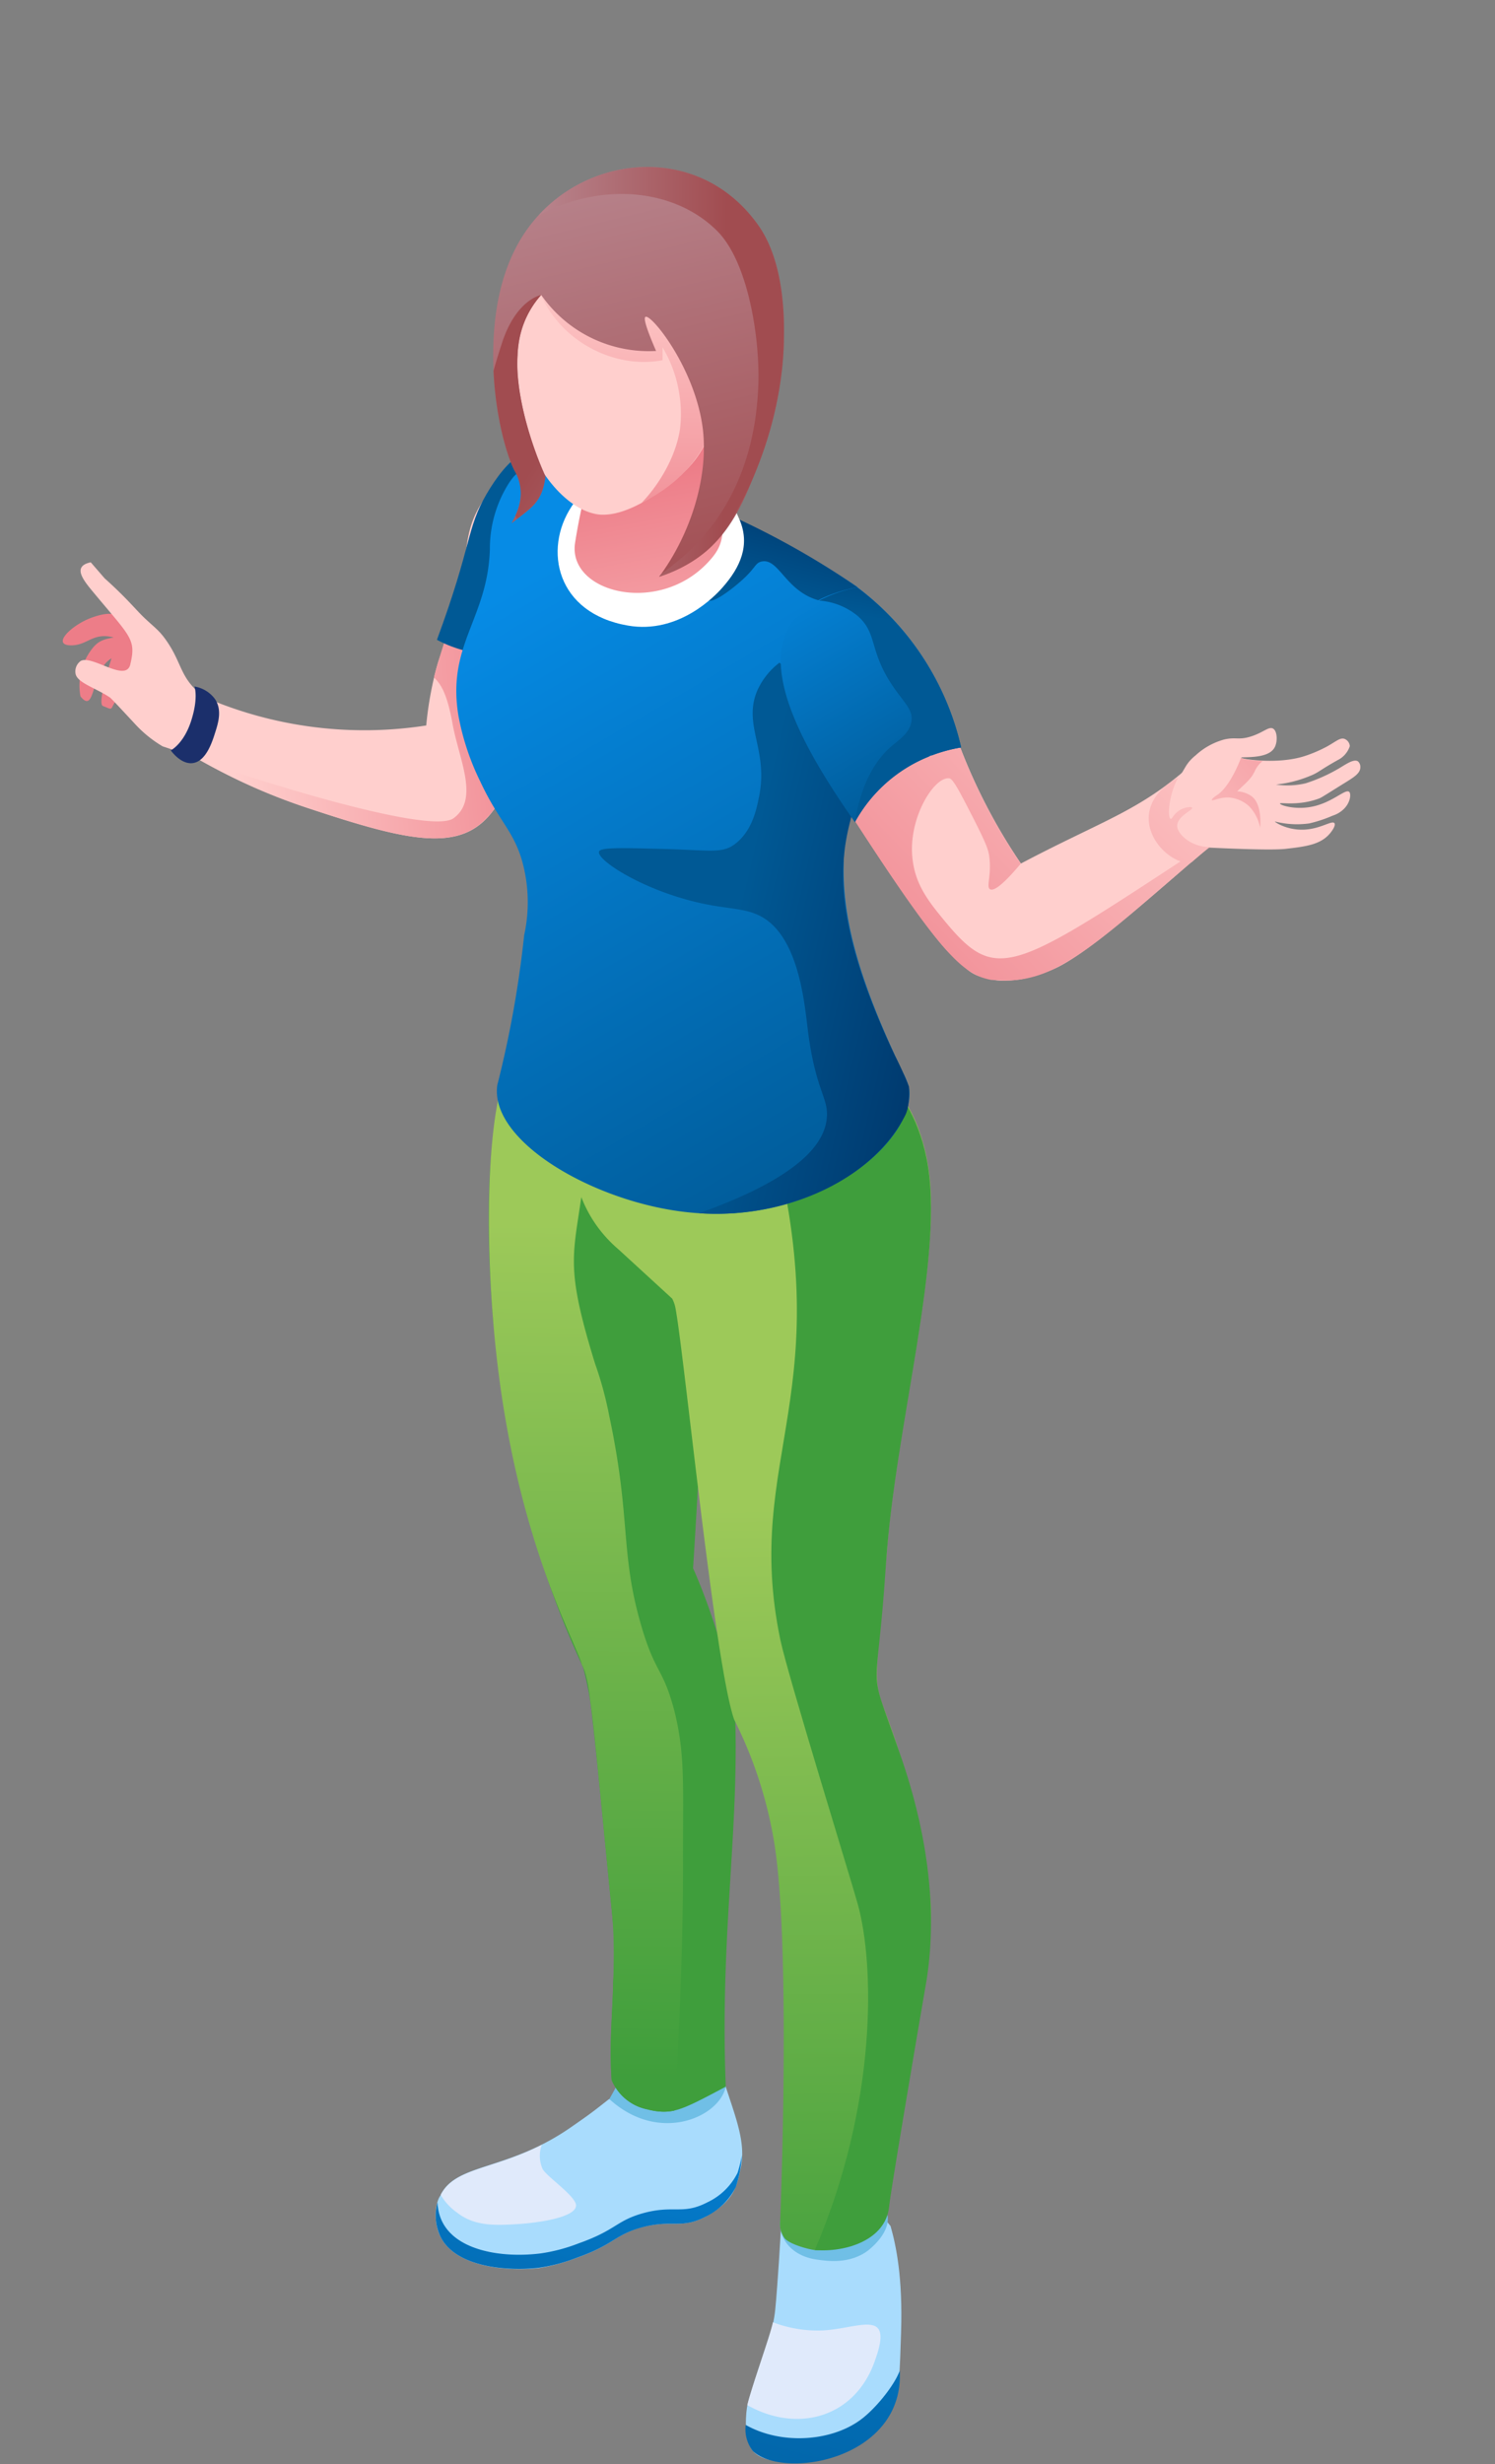 <svg id="Layer_1" data-name="Layer 1" xmlns="http://www.w3.org/2000/svg" xmlns:xlink="http://www.w3.org/1999/xlink" viewBox="0 0 291.72 480.53"><rect x="0" y="0" width="291.72" height="480.53" fill="#808080" stroke="none"/><defs><style>.cls-1{fill:#a9dcfd;}.cls-2{fill:#e0eafb;}.cls-3{fill:url(#linear-gradient);}.cls-4{fill:#70bfe6;}.cls-5{fill:#c1e3f4;}.cls-6{fill:url(#linear-gradient-2);}.cls-7{fill:#ffcfcd;}.cls-8{fill:url(#linear-gradient-3);}.cls-9{fill:url(#linear-gradient-4);}.cls-10{fill:url(#linear-gradient-5);}.cls-11{fill:url(#linear-gradient-6);}.cls-12{fill:#ed7d88;}.cls-13{fill:url(#linear-gradient-7);}.cls-14{fill:#1b2f6b;}.cls-15{fill:url(#linear-gradient-8);}.cls-16{fill:url(#linear-gradient-9);}.cls-17{fill:url(#linear-gradient-10);}.cls-18{fill:url(#linear-gradient-11);}.cls-19{fill:#fff;}.cls-20{fill:url(#New_Gradient_Swatch_copy_11);}.cls-21{fill:url(#New_Gradient_Swatch_copy_11-2);}.cls-22{fill:url(#linear-gradient-12);}.cls-23{fill:url(#linear-gradient-13);}.cls-24{fill:url(#linear-gradient-14);}.cls-25{fill:url(#linear-gradient-15);}.cls-26{fill:url(#linear-gradient-16);}.cls-27{fill:url(#linear-gradient-17);}.cls-28{fill:url(#linear-gradient-18);}.cls-29{fill:url(#linear-gradient-19);}</style><linearGradient id="linear-gradient" x1="95.73" y1="501.26" x2="127.55" y2="377.13" gradientUnits="userSpaceOnUse"><stop offset="0" stop-color="#005995"/><stop offset="1" stop-color="#068be5"/></linearGradient><linearGradient id="linear-gradient-2" x1="148.83" y1="514.87" x2="180.65" y2="390.74" xlink:href="#linear-gradient"/><linearGradient id="linear-gradient-3" x1="336.71" y1="336.52" x2="233.05" y2="321.6" gradientUnits="userSpaceOnUse"><stop offset="0" stop-color="#9dc959"/><stop offset="1" stop-color="#3f9e3c"/></linearGradient><linearGradient id="linear-gradient-4" x1="114.99" y1="238.71" x2="113.22" y2="405.19" xlink:href="#linear-gradient-3"/><linearGradient id="linear-gradient-5" x1="-5825.81" y1="294.02" x2="-5827.57" y2="460.76" gradientTransform="matrix(-1, 0, 0, 1, -5678.49, 0)" xlink:href="#linear-gradient-3"/><linearGradient id="linear-gradient-6" x1="335.05" y1="348.69" x2="231.35" y2="333.76" xlink:href="#linear-gradient-3"/><linearGradient id="linear-gradient-7" x1="114.99" y1="138.43" x2="44.95" y2="144.79" gradientUnits="userSpaceOnUse"><stop offset="0" stop-color="#ed7d88"/><stop offset="1" stop-color="#ffcfcd"/></linearGradient><linearGradient id="linear-gradient-8" x1="133.5" y1="141.57" x2="102.78" y2="113.33" gradientUnits="userSpaceOnUse"><stop offset="0" stop-color="#001440"/><stop offset="1" stop-color="#005995"/></linearGradient><linearGradient id="linear-gradient-9" x1="171.65" y1="232.59" x2="101.98" y2="113.47" xlink:href="#linear-gradient"/><linearGradient id="linear-gradient-10" x1="165.71" y1="74.86" x2="153.82" y2="119.07" xlink:href="#linear-gradient-8"/><linearGradient id="linear-gradient-11" x1="232.15" y1="203.44" x2="142.66" y2="182.54" xlink:href="#linear-gradient-8"/><linearGradient id="New_Gradient_Swatch_copy_11" x1="124.66" y1="92.49" x2="136.44" y2="157.7" xlink:href="#linear-gradient-7"/><linearGradient id="New_Gradient_Swatch_copy_11-2" x1="121.13" y1="116.31" x2="122.98" y2="49.9" xlink:href="#linear-gradient-7"/><linearGradient id="linear-gradient-12" x1="135.61" y1="118.06" x2="104.97" y2="-8.42" gradientUnits="userSpaceOnUse"><stop offset="0" stop-color="#a14c50"/><stop offset="1" stop-color="#c29ea9"/></linearGradient><linearGradient id="linear-gradient-13" x1="109" y1="83.12" x2="165.94" y2="120.6" xlink:href="#linear-gradient-12"/><linearGradient id="linear-gradient-14" x1="141.57" y1="72.64" x2="87.86" y2="72.09" xlink:href="#linear-gradient-12"/><linearGradient id="linear-gradient-15" x1="242.42" y1="161.14" x2="233.49" y2="165.63" xlink:href="#linear-gradient-7"/><linearGradient id="linear-gradient-16" x1="155.75" y1="202.52" x2="236.16" y2="125.05" xlink:href="#linear-gradient-7"/><linearGradient id="linear-gradient-17" x1="277.06" y1="126.33" x2="218.87" y2="176.12" xlink:href="#linear-gradient-7"/><linearGradient id="linear-gradient-18" x1="181.05" y1="157.75" x2="150.62" y2="105.84" xlink:href="#linear-gradient"/><linearGradient id="linear-gradient-19" x1="181.57" y1="81.66" x2="175.29" y2="121.33" xlink:href="#linear-gradient-8"/></defs><title>womanPhase5</title><path class="cls-1" d="M144.54,422.78c-.75,3.11-.85,6.22-6.88,9.52-4.9,2.5-6.5.43-12.68,2.12-5.14,1.51-5.14,3.3-12.44,5.89a37,37,0,0,1-7.36,2c-5.75.66-16.31,0-19.28-6.22-1.41-2.83-.94-6.74.1-8V428c3.2-6.31,13.29-4.52,25.88-13.48,3.53-2.45,3.86-2.73,6.93-5.14,0,0,0,0,.09,0,.17-.17.39-.11.52-.24,2-.54,7.8-.47,9.8-.33,3.8.33,7.37-.26,11.88-3.39.05.09.24.66.52,1.55C143.66,413.24,145.57,418,144.54,422.78Z"/><path class="cls-2" d="M112.4,430.2c-.23,2.29-7.57,3.3-11.3,3.53-4.47.27-8.47.47-11.93-2.25A11.25,11.25,0,0,1,86,428.06v0c2.68-5.28,10-4.86,19.73-9.79a6.26,6.26,0,0,0,.16,4.74C106.67,424.48,112.61,428.45,112.4,430.2Z"/><path class="cls-3" d="M143.57,426.52a12.87,12.87,0,0,1-5.92,5.79c-4.88,2.5-6.49.41-12.64,2.13-5.2,1.5-5.15,3.27-12.48,5.86a33.38,33.38,0,0,1-7.38,1.95c-5.72.69-16.29.07-19.25-6.17a9.56,9.56,0,0,1-.52-6.56c.34,9.06,11.68,11,20.13,9.93a33.38,33.38,0,0,0,7.38-1.95c7.33-2.59,7.28-4.37,12.48-5.86,6.15-1.72,7.76.37,12.64-2.14a12.53,12.53,0,0,0,5.92-5.78,28.1,28.1,0,0,0,.84-3.43A24.58,24.58,0,0,1,143.57,426.52Z"/><path class="cls-4" d="M141.62,406.94c-1.27,6-13.1,11.22-22.72,2.41q.46-.8.93-1.65c.32-.59.63-1.18.91-1.75l.09.1h0a19.27,19.27,0,0,0,4.29,2.64h0a5.52,5.52,0,0,0,.7.33c2.5,1.08,4.67,1.32,8.21.23a10.76,10.76,0,0,0,3.58-1.7v0a3.36,3.36,0,0,0,.37-.38,18.3,18.3,0,0,0,3-1.74C141.15,405.48,141.34,406.05,141.62,406.94Z"/><path class="cls-1" d="M175.83,454.74c-.24,7.66-.36,11.5-1.31,13.44C169.25,479,151,482.78,146.93,478c-2-2.44-1.31-8-1.09-8.93.31-1.33.86-2.92,1.56-5.21,3.91-12.1,3.6-9.56,4.27-18.22,1-13.32.54-14.68,2.17-16.42,3.31-3.58,12.9-4.16,19.93,4.89C174.88,438,176.16,444.19,175.83,454.74Z"/><path class="cls-2" d="M170.82,460.1c-3.79,11.36-15.14,14.51-25,8.94.86-3.63,4.41-13.37,5-16.16a24.45,24.45,0,0,0,9.75,1.59C167.57,454.11,174.42,450,170.82,460.1Z"/><path class="cls-4" d="M169.61,438.71c-3.64,2.93-8.23,2.24-10.38,1.92-6.18-.93-8.52-6.26-6-10.3,1.85-2.95,6.19-3.65,19.93,1.57C173.84,435.31,170,438.36,169.61,438.71Z"/><path class="cls-5" d="M168.35,435.48c-4.57,3.33-13.48,3-14.62-3.6-.73-5.61,4.61-5.8,9.42-6.08C170.45,425.38,174.69,430.88,168.35,435.48Z"/><path class="cls-6" d="M146.91,478a6.9,6.9,0,0,1-1.4-5.1c6.92,3.92,16.59,3.24,22.34-.95,2.78-2,6.59-6.57,7.72-9.64C176.49,479.6,153,483.7,146.91,478Z"/><path class="cls-7" d="M155,432.17v0S155,432.17,155,432.17Z"/><path class="cls-8" d="M141.62,406.94c-9.06,4.82-10.51,5.54-15.27,4.43a9.59,9.59,0,0,1-7-5.75c-.54-7.58.29-14.09.29-18.81a100.46,100.46,0,0,0,.09-10.56c-2.21-22.57-3.35-34.55-4.19-41.52a57.46,57.46,0,0,0-1.7-9.34l0,0c-1.87-4.72-13.26-26.38-17.49-66.84-.09-.62-.14-1.23-.18-1.84-1.39-18.25-2-42.43,6.83-59,6.93,3.4.71.38,35.73,17.63-.42,30.41-1.6,61-3.49,90.5,3.49,7.78,8,21.5,8.25,30C144.07,358.53,140.49,378.09,141.62,406.94Z"/><path class="cls-9" d="M133.28,363.53c0,22.25-1.46,44.31-1.7,48.08a11.17,11.17,0,0,1-5.23-.24,9.59,9.59,0,0,1-7-5.75c-.72-10.11,1.23-21.37,0-33.32-2.06-20.54-3.5-36.59-4.2-40.78-.18-1.77-.67-5.29-1.6-6.83-1.18-4.72-14.2-26.47-17.39-68-1-12.5-1.46-32.69,1.6-44.73,0,0,0,0,.09,0,6.27,2.88,17.07,6.79,17.07,6.79-1.63,26.56-6.29,22.93,1.18,47.14a69.56,69.56,0,0,1,2.78,10.23c4.29,20.12,2.07,26.53,6.22,40.82,2.83,9.75,4.29,8.1,6.6,17.15C133.75,342.6,133.23,348.68,133.28,363.53Z"/><path class="cls-10" d="M120.71,243.67l10.45,9.58a6.3,6.3,0,0,1,.61,1.67c1.62,8,7.64,69.42,11.48,80.41v0A83.19,83.19,0,0,1,151,358.9c3.44,20.05,1.24,74.19,1.24,74.19a4.77,4.77,0,0,0,.84,3.39c.93,1.14,4.44,2.14,5.91,2.32,2.53.3,9.43-2.65,14.5-8.58a.42.42,0,0,1,0-.12c5.41-42.62,8.45-49.33,8.16-58-.27-7.94-3.82-23.62-7.2-33.48-4.58-13.34-3.91-5.29-1.26-37.88,2.17-24.24,9.69-51.9,8.31-70.12-1.32-14.86-8.63-20.24-8.63-20.24-21.13-3.91-9.59-1.77-52.86-9.81C109.36,213.44,107.94,232.8,120.71,243.67Z"/><path class="cls-11" d="M175.2,340.88c5.41,14.92,8.22,31.51,5.28,47.16-1.39,8-6.8,39.93-7,42.36-.66,6.37-8.35,8.92-14.49,8.39,12.27-28.52,11.67-55.73,8.36-67.55-1.39-5-13.55-44.28-15.07-51.39-7.53-36.09,12.36-48.11-2.39-101.46,0,0,2.59-4.71,6.52-10.86l16.47,3.07c2.18,1.6,6.23,6.77,7.93,15.37,3.78,18.54-6.12,51.55-7.93,79C171.07,332.88,169.07,323.26,175.2,340.88Z"/><path class="cls-12" d="M32.28,127.58a19.68,19.68,0,0,0-3.42-6A4.44,4.44,0,0,0,26,120.34c-3.35-.28-4.05-1.35-8.1.11s-8.09,5.51-3.84,5.4c3.13-.09,4.09-2.57,8.12-1.54-1.6.32-2.75.51-3.93,1.87a11.65,11.65,0,0,0-2.55,9.62c3,3.75,2-5.09,6.06-7.41-1,3.05-2.64,8.93-1.68,9.29,1.3.49,1.54.8,1.84.17s.84-1.44,1.42-2.35a4,4,0,0,1,1.08,2.31c.42,4.75,11.8,1.05,11.33.82C34.12,133.84,33,130.17,32.28,127.58Z"/><path class="cls-7" d="M14.74,131.38c.32,1.8,4,2.8,6.71,4.64.25.17,1.89,1.93,5.14,5.43a23.58,23.58,0,0,0,5.14,4.1s3.76,1.22,7.12,2.58a9.88,9.88,0,0,0,1.28-12c-5.13-3.73-4.37-6.47-7.65-11.18-1.44-2.08-2.36-2.59-4.43-4.57-1.66-1.6-3.41-3.82-7.64-7.6l-2.7-3.12c-3.76.79-1.4,3.56.71,6.09,7.07,8.5,8.18,8.89,7,13.84-.87,3.58-7.44-1.92-9.67-.69A2.5,2.5,0,0,0,14.74,131.38Z"/><path class="cls-7" d="M108.8,95.78c-1,8.22-.2,12.22-.82,18.25-.3,3-.33,1.38-2,10.27-4.25,22.63-3.6,14.29-5.81,23.45-.87,3.64-1.2,6.11-3.11,9.13-6.14,9.74-16,7.67-37.16.64a122.39,122.39,0,0,1-22.93-10.44c1-3.66,2-7.35,3.2-11a78.73,78.73,0,0,0,43,5.4,67.34,67.34,0,0,1,2.29-12.26h0c1.2-3.57,3.61-11.29,4.27-14.17,1.78-7.64.5-11.91,5.13-18.22s9.2-12.33,13.12-6.16A7.65,7.65,0,0,1,108.8,95.78Z"/><path class="cls-13" d="M105.27,127.75c-3.1,16.91-3.18,11.86-5.14,20-.87,3.64-1.2,6.11-3.11,9.13-6.19,9.8-16.25,7.59-37.16.64a112.5,112.5,0,0,1-20.94-9.36c2.13,1,44.46,15.12,49.58,11.41s1-11.62-.2-18.46c-1.13-6.25-2.44-7.84-3.62-9,.49-2.24,3-9.82,4.09-13.62a37.53,37.53,0,0,1,4.71-.42C106.89,117.69,100,120.73,105.27,127.75Z"/><path class="cls-14" d="M37.94,133.88s.83,2.08-.62,6.64-4,5.82-4,5.82c.35.46,2.05,2.66,4.16,2.49,2.67-.22,3.91-4.09,4.47-5.86.62-1.94,1.44-4.48,0-6.64A6.22,6.22,0,0,0,37.94,133.88Z"/><path class="cls-15" d="M108.79,97.44c-1.44,3.87-3.62,8.13-5.33,11.93-3.39,7.49-4.09,17.26-8.65,18.11-1.06.19-5.7-.59-9.55-2.71,6.92-18.71,5.71-21.61,9.68-28.42s9.42-12,13-5.09C108.49,92.35,108.76,94.53,108.79,97.44Z"/><path class="cls-16" d="M136.4,236.6c-18.72-1.15-41-13.57-39.36-25a207.06,207.06,0,0,0,5.24-29.22,29.82,29.82,0,0,0-.52-14.88c-1.77-5.72-4.49-7.5-8-15a49.32,49.32,0,0,1-4.32-13c-2.25-13.83,5.7-18.78,6.15-32.36a23.82,23.82,0,0,1,3.68-12.87,14,14,0,0,1,.89-1.22c6.93-8.06,43,4.95,67.08,21.4.06.17,7.82,20.18,7.82,20.36a63.86,63.86,0,0,0-8.48,19.28c-3.37,15.16-3.72,27.27,9.61,55.06a15.09,15.09,0,0,1,1.14,2.73C179.26,221.4,161.32,238.28,136.4,236.6Z"/><path class="cls-17" d="M170.44,122.72a14.09,14.09,0,0,0-3.93-3.62c-2.23-1.35-4.7-1.46-6.68-2-6.6-1.78-7.82-8.32-11.23-7.59-1.34.29-1.06,1.27-4.23,4-1.78,1.55-5.32,4.25-6.18,3.53-.34-.28-.4-1.19,1.08-4.17q.87-5.84,1.75-11.68a7.84,7.84,0,0,1,1.61-.62,160.27,160.27,0,0,1,24.65,13.91C168.5,117.72,169.59,120.41,170.44,122.72Z"/><path class="cls-18" d="M177.13,216.1a8.57,8.57,0,0,1-.38,1.18c-6.6,13.19-24,20.42-40.35,19.32,19.94-7.11,24.56-13.76,24.94-18.66.33-3.77-2.08-5.19-3.58-16.08-.65-4.71-1.38-16.33-7.21-21.68-3.4-3.06-6.84-2.69-12.45-3.77-11.78-2.26-21.68-8.58-21.21-10.32.19-.8,3.77-.76,10.89-.57,10.41.19,13,1.08,15.6-.89,3.35-2.55,4.19-6.6,4.71-9.15,1.94-9.24-3.2-14-.33-20.79a14.1,14.1,0,0,1,4.34-5.46c36,30.77-4.7,18.93,22.48,76.55a66.19,66.19,0,0,1,2.79,6.17A19.71,19.71,0,0,1,177.13,216.1Z"/><path class="cls-19" d="M111.55,98.75c-5.6,8.46-2.94,20.87,11,23.25,9.88,1.7,17-5.78,18.47-7.47,3.47-3.93,5.35-8.23,3.33-13.08s-2.91-5.4-5.19-7.06-23.26.21-25.54,1.45c0,0,0,0-2.08,2.91Z"/><path class="cls-20" d="M112.22,105.82c1.31-8.2,3.51-17.57,7.92-24.15S132,69.13,134.91,70.52c3.62,1.7-.82,9.53,3.88,21a32.55,32.55,0,0,1,2.21,9.69c.29,4.42-.76,6.25-2.94,8.55C128.28,120.1,110.67,115.49,112.22,105.82Z"/><path class="cls-7" d="M151.16,57.06s-.38,11.59-4.43,20.22c-3.82,7.92-9.34,9.66-9.34,9.66a18.76,18.76,0,0,1-3.3,4.53c-4.13,3.93-11.6,9.49-17.3,8.86-6.88-.9-13.81-10.18-16-20.74-.43-2-.52-4.67-.71-10.09-.33-10.32.47-12.72,1.37-14.47A15.9,15.9,0,0,1,106,49.75c7.87-2.26,15.7-4.52,23.57-6.83Z"/><path class="cls-21" d="M125.18,98.07c2-2,6.42-7.54,7.5-14.33a25.42,25.42,0,0,0-3.39-16v2.5C120,72.05,109,66.63,105.06,56.4,133.85,41.25,155.79,82.79,125.18,98.07Z"/><path class="cls-22" d="M152.94,67.19a70.76,70.76,0,0,1-5.18,23.89c-3.69,9.81-7.66,17.64-19.1,21.37.09-.15.21-.29.31-.44,5.74-8,9.25-18.74,8.19-28.21-1.41-11.88-10.1-22.65-11.21-22-.32.18-.17,1.49,2.07,6.64A25.56,25.56,0,0,1,105.6,57.51c-3.12,3.51-4.33,7.18-4.63,11.83-.47,7.32,2.62,17.33,5.46,23.55-.65,5.24-2.79,6.14-6.64,9.18,1.93-3.34,2.61-6.79.7-10.15-1.32-2.29-3.76-10-4.19-19.61v0C95.85,61.4,97.71,50,105.07,42c11.29-12.3,32-13.48,42.89,2C153.37,51.6,153.05,63.44,152.94,67.19Z"/><path class="cls-23" d="M106.43,92.89c-.57,4.6-2.31,5.73-5.51,8.29-.12-.22-.23-.44-.33-.65a9.07,9.07,0,0,0-.1-8.61c-1.32-2.29-3.76-10-4.19-19.61v0c.38-1.36.88-3,1.55-5.1,2.77-8.85,7.75-9.68,7.75-9.68A18.26,18.26,0,0,0,101,69.34C100.51,76.66,103.59,86.68,106.43,92.89Z"/><path class="cls-24" d="M152.94,67.19c-.58,18-9.31,35.42-15.15,40.28a27.88,27.88,0,0,1-9.13,5c0-.08.06-.21.31-.44,2.67-2.37,18-11.33,19-36.79.35-8.81-1.83-23.95-8-30.17-8.2-8.22-22.4-9.71-34.86-3.09,11.29-12.3,32-13.48,42.89,2C153.37,51.6,153.05,63.44,152.94,67.19Z"/><path class="cls-7" d="M241.33,160.81v0c-1,.64-8,6.59-8.86,7.36,0,0,0,0-.05,0-9.31,8-20.72,18.16-26.77,20.79a30.51,30.51,0,0,1-6.37,2c-1.46.25-4.5.5-5.84,0-4.53-.76-4.66-2.13-8.06-5-4.83-4.58-18.25-25.41-21.87-31.07,4.88-3.25,22.35-9.9,23.57-9.9a111,111,0,0,0,12.11,23.38h.09c15.88-8.38,22.89-10.13,32.86-18.95C237,156,241.33,160.81,241.33,160.81Z"/><path class="cls-25" d="M241.33,160.84c-.75.47-3.2,2.6-5.23,4.34a13.4,13.4,0,0,1-1.37-.1C238.5,162.59,240.81,161,241.33,160.84Z"/><path class="cls-7" d="M262.24,157.75a5.46,5.46,0,0,1-2.21,1.32,25.94,25.94,0,0,1-4.56,1.51,17.4,17.4,0,0,1-6.7-.38c0,.17,2.35,1.68,5.51,1.6,3.36-.08,5.64-1.9,6.11-1.26.28.38-.34,1.36-.88,2-1.85,2.18-4.65,2.54-8.63,3-2.91.33-12.37-.12-15.29-.26l-3.86,3.31a4.91,4.91,0,0,1-3.8.29,5.23,5.23,0,0,1-3.19-5.16h0c-1.21-4.22-.47-7.92,3-10.26,3.88-2.6,2.67-3.82,5.57-6.16a13.41,13.41,0,0,1,5.59-3.09c2.24-.51,2.76.15,5.09-.55,2.57-.79,3.62-2.1,4.47-1.54s.87,2.85.11,3.88c-1.44,2.09-6.29,1.52-6.38,1.76s7,1.4,12.32-.29a26.58,26.58,0,0,0,4.39-1.87c1.82-1,2.63-1.84,3.49-1.49a1.64,1.64,0,0,1,1,1.4,4.66,4.66,0,0,1-2.38,2.73c-3.88,2.18-3.61,2.39-5.61,3.17A23.65,23.65,0,0,1,249,153a15.32,15.32,0,0,0,5.76-.24,32,32,0,0,0,7.32-3.4c.89-.53,2.2-1.36,2.9-.88a1.42,1.42,0,0,1,.46,1.17c0,1.12-1.21,1.89-2.7,2.82-3.24,2-4.86,3.07-5.29,3.23-4.12,1.55-7.67.71-7.69,1s2.49,1.15,5.52.74c4.5-.6,7.22-3.75,8-3C263.63,154.76,263.58,156.42,262.24,157.75Z"/><path class="cls-26" d="M236.1,165.19c-1.11.83-2.62,2.13-3.63,3,0,0,0,0-.05,0-20.1,17.34-27.17,24-38.51,22.91-.14,0-.33,0-.47,0-5.68-1.08-10-4.93-29.93-36.16,6.2-4.13,21.71-9.9,23.57-9.9a111,111,0,0,0,12.11,23.38c-3.87,4.61-5.37,5.34-6,5-.83-.47.36-2.74-.17-6.47-.16-1.16-.47-2.28-3.39-7.95-2.44-4.76-3.68-7.14-4.41-7.22-2.92-.34-7.92,7.61-7.2,15.32.38,4.1,1.93,7.08,5,10.89,10.91,13.57,12.76,12.69,47.33-10-5.54-2-10.4-10.84-.47-16.36l0,.05a14.38,14.38,0,0,0-1.32,3.44c-.56,2.07-.61,4.43-.14,4.57.29.1.47-.75,1.51-1.51s2.55-.94,2.69-.66c.23.48-2.83,1.56-2.92,3.49C229.65,162.52,232.28,165.19,236.1,165.19Z"/><path class="cls-27" d="M244.18,155.25a5.25,5.25,0,0,0-2.78-.92c2.1-2,2.74-2.47,3.47-4a5.29,5.29,0,0,1,1.52-1.93c-2.55-.09-4.21-.48-4.21-.62s-2,5.64-4.84,7.37c-.12.07-1,.68-.86.89s1.48-.55,3.18-.52a6.52,6.52,0,0,1,4.09,1.73,8.29,8.29,0,0,1,2.14,4.2C245.94,161.05,246.3,156.75,244.18,155.25Z"/><path class="cls-28" d="M187.55,145.77a28.85,28.85,0,0,0-20.74,14.57c-14.28-20.39-23.91-40.93.47-45.82A54.22,54.22,0,0,1,187.55,145.77Z"/><path class="cls-29" d="M187.55,145.77a30.56,30.56,0,0,0-5.75,1.56c-.05-.1-.05-.15-.1-.24a4.17,4.17,0,0,1-.47.47,28.6,28.6,0,0,0-14.42,12.78c1.36-8.28,4.46-12.52,7.22-14.88,1.48-1.26,3.54-2.55,3.83-4.86s-1.54-3.61-3.83-7.07c-4.48-6.75-2.79-10-6.66-13.4a13.25,13.25,0,0,0-7.54-3,27.76,27.76,0,0,1,7.45-2.59A54.22,54.22,0,0,1,187.55,145.77Z"/></svg>